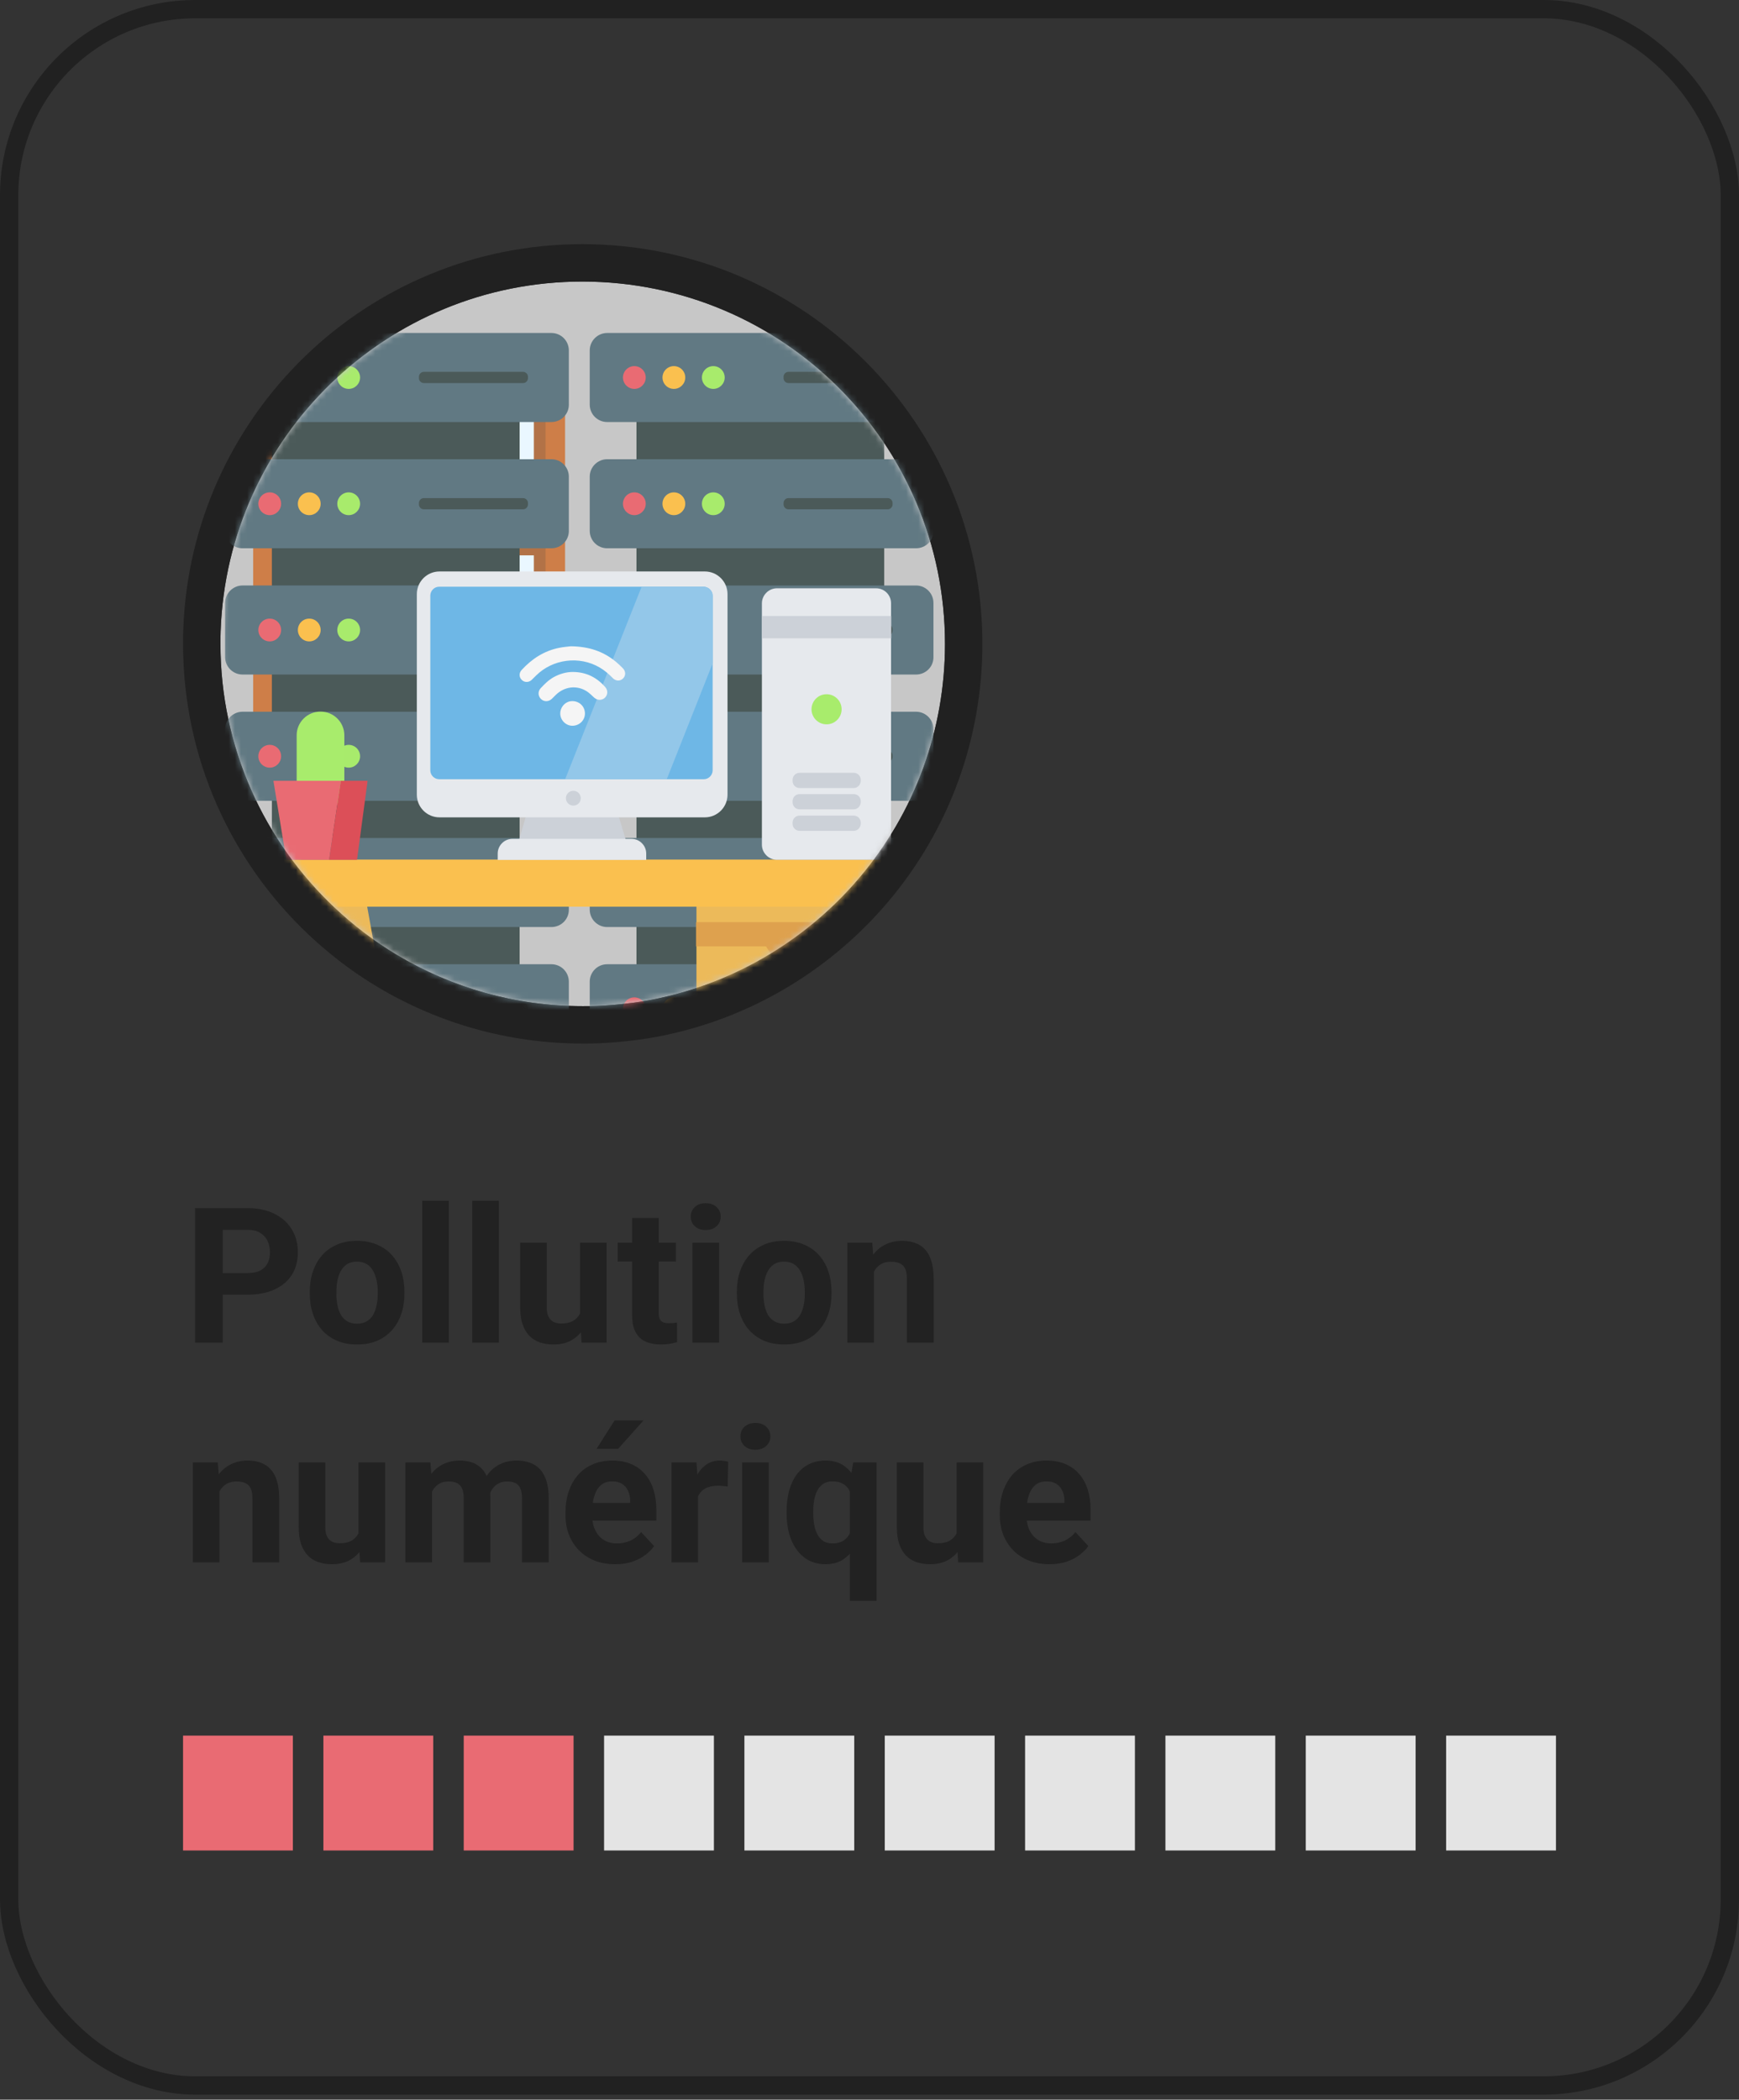 <svg width="285" height="344" viewBox="0 0 285 344" fill="none" xmlns="http://www.w3.org/2000/svg">
<rect x="0" y="0" width="285" height="344" fill="#333333" stroke="none"/>
<rect x="1.5" y="1.5" width="282" height="340.172" rx="30.5" stroke="#212121" stroke-width="3"/>
<path d="M154.872 105.485C154.872 112.609 153.613 119.456 151.31 125.813C146.489 139.078 137.062 150.102 124.963 157.041C120.142 159.805 114.861 161.924 109.303 163.244C107.553 163.674 105.741 164.012 103.929 164.257C101.903 164.534 99.845 164.718 97.757 164.81C97.02 164.841 96.253 164.841 95.485 164.841C84.369 164.841 73.96 161.77 65.055 156.458C61.339 154.247 57.9 151.606 54.768 148.658C43.314 137.85 36.129 122.496 36.129 105.485C36.129 104.779 36.129 104.103 36.16 103.397C37.265 71.585 63.396 46.129 95.454 46.129C128.31 46.16 154.872 72.721 154.872 105.485Z" fill="#C7C7C7"/>
<path fill-rule="evenodd" clip-rule="evenodd" d="M157.071 127.9L157.069 127.906C151.744 142.558 141.342 154.711 128.012 162.357L128.011 162.358C122.696 165.405 116.874 167.742 110.741 169.201C108.773 169.684 106.755 170.059 104.752 170.33C102.538 170.632 100.296 170.833 98.027 170.933L98.02 170.933L98.012 170.933C97.146 170.969 96.27 170.969 95.538 170.969H95.485C83.226 170.969 71.736 167.58 61.914 161.721C57.788 159.265 53.996 156.349 50.567 153.121L50.561 153.115C37.935 141.2 30 124.257 30 105.485L30 105.437C30 104.768 30 103.988 30.035 103.158C31.268 68.073 60.088 40 95.454 40H95.46C131.689 40.034 161 69.329 161 105.485C161 113.335 159.612 120.888 157.071 127.9ZM36.159 103.397C36.129 104.103 36.129 104.778 36.129 105.485C36.129 122.496 43.314 137.849 54.768 148.658C57.9 151.606 61.339 154.247 65.054 156.458C73.959 161.77 84.369 164.841 95.485 164.841C96.252 164.841 97.02 164.841 97.757 164.81C99.845 164.718 101.902 164.534 103.929 164.257C105.741 164.012 107.552 163.674 109.303 163.244C114.861 161.924 120.142 159.805 124.963 157.041C137.061 150.101 146.488 139.078 151.309 125.812C153.612 119.456 154.871 112.609 154.871 105.485C154.871 72.721 128.31 46.159 95.454 46.129C63.396 46.129 37.265 71.585 36.159 103.397Z" fill="#212121"/>
<mask id="mask0_257_10543" style="mask-type:alpha" maskUnits="userSpaceOnUse" x="36" y="46" width="119" height="119">
<path d="M154.872 105.484C154.872 112.608 153.613 119.455 151.31 125.812C146.489 139.077 137.062 150.101 124.963 157.04C120.142 159.804 114.861 161.923 109.303 163.243C107.553 163.673 105.741 164.011 103.929 164.256C101.903 164.533 99.845 164.717 97.757 164.809C97.02 164.84 96.253 164.84 95.485 164.84C84.369 164.84 73.96 161.769 65.055 156.457C61.339 154.246 57.9 151.605 54.768 148.657C43.314 137.849 36.129 122.495 36.129 105.484C36.129 104.778 36.129 104.102 36.16 103.396C37.265 71.584 63.396 46.128 95.454 46.128C128.31 46.159 154.872 72.72 154.872 105.484Z" fill="#C7C7C7"/>
</mask>
<g mask="url(#mask0_257_10543)">
<path d="M90.114 122.317H43.986C42.615 122.317 41.49 121.192 41.49 119.821V60.115C41.49 58.745 42.615 57.619 43.986 57.619H90.114C91.485 57.619 92.61 58.745 92.61 60.115V119.841C92.61 121.212 91.485 122.317 90.114 122.317Z" fill="#CE7E48"/>
<path d="M87.668 119.122H46.412C45.457 119.122 44.685 118.35 44.685 117.396V63.338C44.685 62.384 45.457 61.612 46.412 61.612H87.688C88.643 61.612 89.415 62.384 89.415 63.338V117.396C89.395 118.35 88.623 119.122 87.668 119.122Z" fill="#B27247"/>
<path d="M87.489 63.407H68.383V89.112H87.489V63.407Z" fill="#EAF7FF"/>
<path d="M80.719 67.036L72.967 74.741C72.578 75.128 71.964 75.128 71.576 74.741L71.555 74.721C71.166 74.333 71.166 73.722 71.555 73.335L79.308 65.629C79.697 65.242 80.31 65.242 80.699 65.629L80.719 65.65C81.108 66.037 81.108 66.649 80.719 67.036Z" fill="white"/>
<path d="M74.477 66.751L71.695 69.523C71.408 69.809 70.917 69.809 70.631 69.523L70.283 69.177C69.997 68.892 69.997 68.402 70.283 68.117L73.086 65.324C73.372 65.039 73.863 65.039 74.149 65.324L74.497 65.671C74.784 65.977 74.784 66.445 74.477 66.751Z" fill="white"/>
<path d="M87.489 90.986H68.383V116.691H87.489V90.986Z" fill="#EAF7FF"/>
<path d="M80.719 94.615L72.967 102.32C72.578 102.707 71.964 102.707 71.576 102.32L71.555 102.3C71.166 101.913 71.166 101.301 71.555 100.914L79.308 93.208C79.697 92.821 80.31 92.821 80.699 93.208L80.719 93.229C81.108 93.616 81.108 94.228 80.719 94.615Z" fill="white"/>
<path d="M74.477 94.33L71.695 97.103C71.408 97.388 70.917 97.388 70.631 97.103L70.283 96.756C69.997 96.471 69.997 95.981 70.283 95.696L73.086 92.903C73.372 92.618 73.863 92.618 74.149 92.903L74.497 93.25C74.784 93.556 74.784 94.025 74.477 94.33Z" fill="white"/>
<path d="M66.037 90.986H46.932V116.691H66.037V90.986Z" fill="#EAF7FF"/>
<path d="M59.268 94.615L51.516 102.32C51.127 102.707 50.513 102.707 50.124 102.32L50.104 102.3C49.715 101.913 49.715 101.301 50.104 100.914L57.857 93.208C58.245 92.821 58.859 92.821 59.248 93.208L59.268 93.229C59.657 93.616 59.657 94.228 59.268 94.615Z" fill="white"/>
<path d="M53.025 94.33L50.243 97.103C49.957 97.388 49.466 97.388 49.18 97.103L48.832 96.756C48.546 96.471 48.546 95.981 48.832 95.696L51.634 92.903C51.921 92.618 52.412 92.618 52.698 92.903L53.046 93.25C53.332 93.556 53.332 94.025 53.025 94.33Z" fill="white"/>
<path d="M66.037 63.407H46.932V89.112H66.037V63.407Z" fill="#EAF7FF"/>
<path d="M59.268 67.036L51.516 74.741C51.127 75.128 50.513 75.128 50.124 74.741L50.104 74.721C49.715 74.333 49.715 73.722 50.104 73.335L57.857 65.629C58.245 65.242 58.859 65.242 59.248 65.629L59.268 65.65C59.657 66.037 59.657 66.649 59.268 67.036Z" fill="white"/>
<path d="M53.025 66.751L50.243 69.523C49.957 69.809 49.466 69.809 49.18 69.523L48.832 69.177C48.546 68.892 48.546 68.402 48.832 68.117L51.634 65.324C51.921 65.039 52.412 65.039 52.698 65.324L53.046 65.671C53.332 65.977 53.332 66.445 53.025 66.751Z" fill="white"/>
<path d="M85.159 58.385H44.557V162.572H85.159V58.385Z" fill="#4B5A59"/>
<path d="M90.37 131.196H39.749C38.181 131.196 36.895 129.925 36.895 128.341V119.462C36.895 117.894 38.181 116.607 39.749 116.607H90.37C91.955 116.607 93.225 117.894 93.225 119.462V128.341C93.241 129.925 91.955 131.196 90.37 131.196Z" fill="#617983"/>
<path d="M44.205 125.768C45.236 125.768 46.071 124.932 46.071 123.901C46.071 122.87 45.236 122.034 44.205 122.034C43.174 122.034 42.338 122.87 42.338 123.901C42.338 124.932 43.174 125.768 44.205 125.768Z" fill="#E96B73"/>
<path d="M50.683 125.768C51.714 125.768 52.55 124.932 52.55 123.901C52.55 122.87 51.714 122.034 50.683 122.034C49.652 122.034 48.816 122.87 48.816 123.901C48.816 124.932 49.652 125.768 50.683 125.768Z" fill="#FAC04F"/>
<path d="M57.146 125.768C58.177 125.768 59.013 124.932 59.013 123.901C59.013 122.87 58.177 122.034 57.146 122.034C56.115 122.034 55.279 122.87 55.279 123.901C55.279 124.932 56.115 125.768 57.146 125.768Z" fill="#A8EB6C"/>
<path d="M85.727 124.811H69.46C69.021 124.811 68.66 124.45 68.66 124.011V123.776C68.66 123.336 69.021 122.976 69.46 122.976H85.727C86.166 122.976 86.527 123.336 86.527 123.776V124.011C86.512 124.466 86.166 124.811 85.727 124.811Z" fill="#4B5A59"/>
<path d="M90.37 110.511H39.749C38.181 110.511 36.895 109.241 36.895 107.656V98.778C36.895 97.209 38.181 95.923 39.749 95.923H90.37C91.955 95.923 93.225 97.209 93.225 98.778V107.656C93.241 109.241 91.955 110.511 90.37 110.511Z" fill="#617983"/>
<path d="M44.205 105.084C45.236 105.084 46.071 104.248 46.071 103.217C46.071 102.186 45.236 101.351 44.205 101.351C43.174 101.351 42.338 102.186 42.338 103.217C42.338 104.248 43.174 105.084 44.205 105.084Z" fill="#E96B73"/>
<path d="M50.683 105.084C51.714 105.084 52.55 104.248 52.55 103.217C52.55 102.186 51.714 101.351 50.683 101.351C49.652 101.351 48.816 102.186 48.816 103.217C48.816 104.248 49.652 105.084 50.683 105.084Z" fill="#FAC04F"/>
<path d="M57.146 105.084C58.177 105.084 59.013 104.248 59.013 103.217C59.013 102.186 58.177 101.351 57.146 101.351C56.115 101.351 55.279 102.186 55.279 103.217C55.279 104.248 56.115 105.084 57.146 105.084Z" fill="#A8EB6C"/>
<path d="M85.727 104.127H69.46C69.021 104.127 68.66 103.767 68.66 103.327V103.092C68.66 102.653 69.021 102.292 69.46 102.292H85.727C86.166 102.292 86.527 102.653 86.527 103.092V103.327C86.512 103.782 86.166 104.127 85.727 104.127Z" fill="#4B5A59"/>
<path d="M90.37 89.827H39.749C38.181 89.827 36.895 88.556 36.895 86.972V78.093C36.895 76.525 38.181 75.238 39.749 75.238H90.37C91.955 75.238 93.225 76.525 93.225 78.093V86.972C93.241 88.556 91.955 89.827 90.37 89.827Z" fill="#617983"/>
<path d="M44.205 84.399C45.236 84.399 46.071 83.564 46.071 82.533C46.071 81.502 45.236 80.666 44.205 80.666C43.174 80.666 42.338 81.502 42.338 82.533C42.338 83.564 43.174 84.399 44.205 84.399Z" fill="#E96B73"/>
<path d="M50.683 84.399C51.714 84.399 52.55 83.564 52.55 82.533C52.55 81.502 51.714 80.666 50.683 80.666C49.652 80.666 48.816 81.502 48.816 82.533C48.816 83.564 49.652 84.399 50.683 84.399Z" fill="#FAC04F"/>
<path d="M57.146 84.399C58.177 84.399 59.013 83.564 59.013 82.533C59.013 81.502 58.177 80.666 57.146 80.666C56.115 80.666 55.279 81.502 55.279 82.533C55.279 83.564 56.115 84.399 57.146 84.399Z" fill="#A8EB6C"/>
<path d="M85.727 83.443H69.46C69.021 83.443 68.66 83.082 68.66 82.643V82.407C68.66 81.968 69.021 81.607 69.46 81.607H85.727C86.166 81.607 86.527 81.968 86.527 82.407V82.643C86.512 83.098 86.166 83.443 85.727 83.443Z" fill="#4B5A59"/>
<path d="M90.37 69.143H39.749C38.181 69.143 36.895 67.873 36.895 66.288V57.41C36.895 55.841 38.181 54.555 39.749 54.555H90.37C91.955 54.555 93.225 55.841 93.225 57.41V66.288C93.241 67.873 91.955 69.143 90.37 69.143Z" fill="#617983"/>
<path d="M44.205 63.716C45.236 63.716 46.071 62.88 46.071 61.849C46.071 60.818 45.236 59.982 44.205 59.982C43.174 59.982 42.338 60.818 42.338 61.849C42.338 62.88 43.174 63.716 44.205 63.716Z" fill="#E96B73"/>
<path d="M50.683 63.716C51.714 63.716 52.55 62.88 52.55 61.849C52.55 60.818 51.714 59.982 50.683 59.982C49.652 59.982 48.816 60.818 48.816 61.849C48.816 62.88 49.652 63.716 50.683 63.716Z" fill="#FAC04F"/>
<path d="M57.146 63.716C58.177 63.716 59.013 62.88 59.013 61.849C59.013 60.818 58.177 59.982 57.146 59.982C56.115 59.982 55.279 60.818 55.279 61.849C55.279 62.88 56.115 63.716 57.146 63.716Z" fill="#A8EB6C"/>
<path d="M85.727 62.759H69.46C69.021 62.759 68.66 62.398 68.66 61.959V61.724C68.66 61.285 69.021 60.924 69.46 60.924H85.727C86.166 60.924 86.527 61.285 86.527 61.724V61.959C86.512 62.414 86.166 62.759 85.727 62.759Z" fill="#4B5A59"/>
<path d="M90.37 151.881H39.749C38.181 151.881 36.895 150.61 36.895 149.026V140.147C36.895 138.563 38.181 137.292 39.749 137.292H90.37C91.955 137.292 93.225 138.578 93.225 140.147V149.026C93.241 150.61 91.955 151.881 90.37 151.881Z" fill="#617983"/>
<path d="M44.205 146.453C45.236 146.453 46.071 145.617 46.071 144.586C46.071 143.555 45.236 142.72 44.205 142.72C43.174 142.72 42.338 143.555 42.338 144.586C42.338 145.617 43.174 146.453 44.205 146.453Z" fill="#E96B73"/>
<path d="M50.683 146.453C51.714 146.453 52.55 145.617 52.55 144.586C52.55 143.555 51.714 142.72 50.683 142.72C49.652 142.72 48.816 143.555 48.816 144.586C48.816 145.617 49.652 146.453 50.683 146.453Z" fill="#FAC04F"/>
<path d="M57.146 146.453C58.177 146.453 59.013 145.617 59.013 144.586C59.013 143.555 58.177 142.72 57.146 142.72C56.115 142.72 55.279 143.555 55.279 144.586C55.279 145.617 56.115 146.453 57.146 146.453Z" fill="#A8EB6C"/>
<path d="M85.727 145.496H69.46C69.021 145.496 68.66 145.136 68.66 144.696V144.461C68.66 144.022 69.021 143.661 69.46 143.661H85.727C86.166 143.661 86.527 144.022 86.527 144.461V144.696C86.512 145.151 86.166 145.496 85.727 145.496Z" fill="#4B5A59"/>
<path d="M90.37 172.564H39.749C38.181 172.564 36.895 171.294 36.895 169.709V160.831C36.895 159.246 38.181 157.976 39.749 157.976H90.37C91.955 157.976 93.225 159.262 93.225 160.831V169.709C93.241 171.294 91.955 172.564 90.37 172.564Z" fill="#617983"/>
<path d="M44.205 167.137C45.236 167.137 46.071 166.301 46.071 165.27C46.071 164.239 45.236 163.403 44.205 163.403C43.174 163.403 42.338 164.239 42.338 165.27C42.338 166.301 43.174 167.137 44.205 167.137Z" fill="#E96B73"/>
<path d="M50.683 167.137C51.714 167.137 52.55 166.301 52.55 165.27C52.55 164.239 51.714 163.403 50.683 163.403C49.652 163.403 48.816 164.239 48.816 165.27C48.816 166.301 49.652 167.137 50.683 167.137Z" fill="#FAC04F"/>
<path d="M57.146 167.137C58.177 167.137 59.013 166.301 59.013 165.27C59.013 164.239 58.177 163.403 57.146 163.403C56.115 163.403 55.279 164.239 55.279 165.27C55.279 166.301 56.115 167.137 57.146 167.137Z" fill="#A8EB6C"/>
<path d="M85.727 166.18H69.46C69.021 166.18 68.66 165.819 68.66 165.38V165.145C68.66 164.706 69.021 164.345 69.46 164.345H85.727C86.166 164.345 86.527 164.706 86.527 165.145V165.38C86.512 165.835 86.166 166.18 85.727 166.18Z" fill="#4B5A59"/>
<path d="M144.913 58.385H104.311V162.572H144.913V58.385Z" fill="#4B5A59"/>
<path d="M150.126 131.196H99.505C97.937 131.196 96.65 129.925 96.65 128.341V119.462C96.65 117.894 97.937 116.607 99.505 116.607H150.126C151.711 116.607 152.981 117.894 152.981 119.462V128.341C152.997 129.925 151.711 131.196 150.126 131.196Z" fill="#617983"/>
<path d="M103.96 125.769C104.991 125.769 105.827 124.933 105.827 123.902C105.827 122.871 104.991 122.035 103.96 122.035C102.93 122.035 102.094 122.871 102.094 123.902C102.094 124.933 102.93 125.769 103.96 125.769Z" fill="#E96B73"/>
<path d="M110.439 125.769C111.47 125.769 112.306 124.933 112.306 123.902C112.306 122.871 111.47 122.035 110.439 122.035C109.408 122.035 108.572 122.871 108.572 123.902C108.572 124.933 109.408 125.769 110.439 125.769Z" fill="#FAC04F"/>
<path d="M116.902 125.769C117.933 125.769 118.769 124.933 118.769 123.902C118.769 122.871 117.933 122.035 116.902 122.035C115.871 122.035 115.035 122.871 115.035 123.902C115.035 124.933 115.871 125.769 116.902 125.769Z" fill="#A8EB6C"/>
<path d="M145.483 124.812H129.216C128.777 124.812 128.416 124.451 128.416 124.012V123.777C128.416 123.337 128.777 122.977 129.216 122.977H145.483C145.922 122.977 146.283 123.337 146.283 123.777V124.012C146.267 124.467 145.922 124.812 145.483 124.812Z" fill="#4B5A59"/>
<path d="M150.126 110.512H99.505C97.937 110.512 96.65 109.242 96.65 107.657V98.779C96.65 97.21 97.937 95.924 99.505 95.924H150.126C151.711 95.924 152.981 97.21 152.981 98.779V107.657C152.997 109.242 151.711 110.512 150.126 110.512Z" fill="#617983"/>
<path d="M103.96 105.085C104.991 105.085 105.827 104.249 105.827 103.218C105.827 102.187 104.991 101.352 103.96 101.352C102.93 101.352 102.094 102.187 102.094 103.218C102.094 104.249 102.93 105.085 103.96 105.085Z" fill="#E96B73"/>
<path d="M110.439 105.085C111.47 105.085 112.306 104.249 112.306 103.218C112.306 102.187 111.47 101.352 110.439 101.352C109.408 101.352 108.572 102.187 108.572 103.218C108.572 104.249 109.408 105.085 110.439 105.085Z" fill="#FAC04F"/>
<path d="M116.902 105.085C117.933 105.085 118.769 104.249 118.769 103.218C118.769 102.187 117.933 101.352 116.902 101.352C115.871 101.352 115.035 102.187 115.035 103.218C115.035 104.249 115.871 105.085 116.902 105.085Z" fill="#A8EB6C"/>
<path d="M145.483 104.128H129.216C128.777 104.128 128.416 103.768 128.416 103.328V103.093C128.416 102.654 128.777 102.293 129.216 102.293H145.483C145.922 102.293 146.283 102.654 146.283 103.093V103.328C146.267 103.783 145.922 104.128 145.483 104.128Z" fill="#4B5A59"/>
<path d="M150.126 89.827H99.505C97.937 89.827 96.65 88.556 96.65 86.972V78.093C96.65 76.525 97.937 75.238 99.505 75.238H150.126C151.711 75.238 152.981 76.525 152.981 78.093V86.972C152.997 88.556 151.711 89.827 150.126 89.827Z" fill="#617983"/>
<path d="M103.96 84.399C104.991 84.399 105.827 83.564 105.827 82.533C105.827 81.502 104.991 80.666 103.96 80.666C102.93 80.666 102.094 81.502 102.094 82.533C102.094 83.564 102.93 84.399 103.96 84.399Z" fill="#E96B73"/>
<path d="M110.439 84.399C111.47 84.399 112.306 83.564 112.306 82.533C112.306 81.502 111.47 80.666 110.439 80.666C109.408 80.666 108.572 81.502 108.572 82.533C108.572 83.564 109.408 84.399 110.439 84.399Z" fill="#FAC04F"/>
<path d="M116.902 84.399C117.933 84.399 118.769 83.564 118.769 82.533C118.769 81.502 117.933 80.666 116.902 80.666C115.871 80.666 115.035 81.502 115.035 82.533C115.035 83.564 115.871 84.399 116.902 84.399Z" fill="#A8EB6C"/>
<path d="M145.483 83.443H129.216C128.777 83.443 128.416 83.082 128.416 82.643V82.407C128.416 81.968 128.777 81.607 129.216 81.607H145.483C145.922 81.607 146.283 81.968 146.283 82.407V82.643C146.267 83.098 145.922 83.443 145.483 83.443Z" fill="#4B5A59"/>
<path d="M150.126 69.143H99.505C97.937 69.143 96.65 67.873 96.65 66.288V57.41C96.65 55.841 97.937 54.555 99.505 54.555H150.126C151.711 54.555 152.981 55.841 152.981 57.41V66.288C152.997 67.873 151.711 69.143 150.126 69.143Z" fill="#617983"/>
<path d="M103.96 63.716C104.991 63.716 105.827 62.88 105.827 61.849C105.827 60.818 104.991 59.982 103.96 59.982C102.93 59.982 102.094 60.818 102.094 61.849C102.094 62.88 102.93 63.716 103.96 63.716Z" fill="#E96B73"/>
<path d="M110.439 63.716C111.47 63.716 112.306 62.88 112.306 61.849C112.306 60.818 111.47 59.982 110.439 59.982C109.408 59.982 108.572 60.818 108.572 61.849C108.572 62.88 109.408 63.716 110.439 63.716Z" fill="#FAC04F"/>
<path d="M116.902 63.716C117.933 63.716 118.769 62.88 118.769 61.849C118.769 60.818 117.933 59.982 116.902 59.982C115.871 59.982 115.035 60.818 115.035 61.849C115.035 62.88 115.871 63.716 116.902 63.716Z" fill="#A8EB6C"/>
<path d="M145.483 62.759H129.216C128.777 62.759 128.416 62.398 128.416 61.959V61.724C128.416 61.285 128.777 60.924 129.216 60.924H145.483C145.922 60.924 146.283 61.285 146.283 61.724V61.959C146.267 62.414 145.922 62.759 145.483 62.759Z" fill="#4B5A59"/>
<path d="M150.126 151.881H99.505C97.937 151.881 96.65 150.61 96.65 149.026V140.147C96.65 138.563 97.937 137.292 99.505 137.292H150.126C151.711 137.292 152.981 138.578 152.981 140.147V149.026C152.997 150.61 151.711 151.881 150.126 151.881Z" fill="#617983"/>
<path d="M103.96 146.453C104.991 146.453 105.827 145.617 105.827 144.586C105.827 143.555 104.991 142.72 103.96 142.72C102.93 142.72 102.094 143.555 102.094 144.586C102.094 145.617 102.93 146.453 103.96 146.453Z" fill="#E96B73"/>
<path d="M110.439 146.453C111.47 146.453 112.306 145.617 112.306 144.586C112.306 143.555 111.47 142.72 110.439 142.72C109.408 142.72 108.572 143.555 108.572 144.586C108.572 145.617 109.408 146.453 110.439 146.453Z" fill="#FAC04F"/>
<path d="M116.902 146.453C117.933 146.453 118.769 145.617 118.769 144.586C118.769 143.555 117.933 142.72 116.902 142.72C115.871 142.72 115.035 143.555 115.035 144.586C115.035 145.617 115.871 146.453 116.902 146.453Z" fill="#A8EB6C"/>
<path d="M145.483 145.496H129.216C128.777 145.496 128.416 145.136 128.416 144.696V144.461C128.416 144.022 128.777 143.661 129.216 143.661H145.483C145.922 143.661 146.283 144.022 146.283 144.461V144.696C146.267 145.151 145.922 145.496 145.483 145.496Z" fill="#4B5A59"/>
<path d="M150.126 172.564H99.505C97.937 172.564 96.65 171.294 96.65 169.709V160.831C96.65 159.246 97.937 157.976 99.505 157.976H150.126C151.711 157.976 152.981 159.262 152.981 160.831V169.709C152.997 171.294 151.711 172.564 150.126 172.564Z" fill="#617983"/>
<path d="M103.96 167.137C104.991 167.137 105.827 166.301 105.827 165.27C105.827 164.239 104.991 163.403 103.96 163.403C102.93 163.403 102.094 164.239 102.094 165.27C102.094 166.301 102.93 167.137 103.96 167.137Z" fill="#E96B73"/>
<path d="M110.439 167.137C111.47 167.137 112.306 166.301 112.306 165.27C112.306 164.239 111.47 163.403 110.439 163.403C109.408 163.403 108.572 164.239 108.572 165.27C108.572 166.301 109.408 167.137 110.439 167.137Z" fill="#FAC04F"/>
<path d="M116.902 167.137C117.933 167.137 118.769 166.301 118.769 165.27C118.769 164.239 117.933 163.403 116.902 163.403C115.871 163.403 115.035 164.239 115.035 165.27C115.035 166.301 115.871 167.137 116.902 167.137Z" fill="#A8EB6C"/>
<path d="M145.483 166.18H129.216C128.777 166.18 128.416 165.819 128.416 165.38V165.145C128.416 164.706 128.777 164.345 129.216 164.345H145.483C145.922 164.345 146.283 164.706 146.283 165.145V165.38C146.267 165.835 145.922 166.18 145.483 166.18Z" fill="#4B5A59"/>
<path d="M52.205 147.298L60.179 194.789H68.537L59.795 146.434L52.205 147.298Z" fill="#ECBA5A"/>
<path d="M52.879 147.298L44.905 194.789H36.547L45.257 146.434L52.879 147.298Z" fill="#ECBA5A"/>
<path d="M148.788 146.434H114.139V194.789H148.788V146.434Z" fill="#ECBA5A"/>
<path d="M148.724 151.078H114.074V155.049H125.539L127.716 158.444H135.338L137.291 155.049H148.724V151.078Z" fill="#DEA14E"/>
<path d="M151.094 148.548H38.371C36.706 148.548 35.361 147.203 35.361 145.538V143.84C35.361 142.175 36.706 140.83 38.371 140.83H151.094C152.759 140.83 154.104 142.175 154.104 143.84V145.538C154.072 147.203 152.759 148.548 151.094 148.548Z" fill="#FAC04F"/>
<path d="M52.558 132.888H52.494C50.348 132.888 48.619 131.127 48.619 129.013V120.463C48.619 118.317 50.38 116.588 52.494 116.588H52.558C54.704 116.588 56.433 118.349 56.433 120.463V129.013C56.433 131.127 54.704 132.888 52.558 132.888Z" fill="#A8EC6C"/>
<path d="M55.857 127.926L53.935 140.863H46.922L44.809 127.926H55.857Z" fill="#E96B73"/>
<path d="M60.242 127.926L58.513 140.863H53.934L55.855 127.926H60.242Z" fill="#DC4F58"/>
<path d="M146.033 98.848V138.397C146.033 139.742 144.912 140.862 143.567 140.862H127.331C125.986 140.862 124.865 139.742 124.865 138.397V98.848C124.865 97.503 125.986 96.382 127.331 96.382H143.567C144.944 96.382 146.033 97.471 146.033 98.848Z" fill="#E6E9ED"/>
<path d="M146.064 100.929H124.896V104.579H146.064V100.929Z" fill="#CCD1D8"/>
<path d="M135.464 118.67C136.826 118.67 137.93 117.566 137.93 116.204C137.93 114.842 136.826 113.738 135.464 113.738C134.102 113.738 132.998 114.842 132.998 116.204C132.998 117.566 134.102 118.67 135.464 118.67Z" fill="#A8EC6C"/>
<path d="M139.916 129.11H131.045C130.405 129.11 129.893 128.598 129.893 127.957V127.765C129.893 127.125 130.405 126.612 131.045 126.612H139.916C140.556 126.612 141.069 127.125 141.069 127.765V127.957C141.037 128.598 140.524 129.11 139.916 129.11Z" fill="#CCD1D8"/>
<path d="M139.916 132.599H131.045C130.405 132.599 129.893 132.087 129.893 131.447V131.254C129.893 130.614 130.405 130.102 131.045 130.102H139.916C140.556 130.102 141.069 130.614 141.069 131.254V131.447C141.037 132.087 140.524 132.599 139.916 132.599Z" fill="#CCD1D8"/>
<path d="M139.916 136.122H131.045C130.405 136.122 129.893 135.609 129.893 134.969V134.777C129.893 134.136 130.405 133.624 131.045 133.624H139.916C140.556 133.624 141.069 134.136 141.069 134.777V134.969C141.037 135.609 140.524 136.122 139.916 136.122Z" fill="#CCD1D8"/>
<path d="M86.374 133.109L84.869 138.297H102.77L101.201 133.109H86.374Z" fill="#CCD1D8"/>
<path d="M115.515 133.91H72.027C69.978 133.91 68.312 132.245 68.312 130.196V97.34C68.312 95.29 69.978 93.625 72.027 93.625H115.515C117.564 93.625 119.23 95.29 119.23 97.34V130.196C119.23 132.245 117.564 133.91 115.515 133.91Z" fill="#E6E9ED"/>
<path d="M116.795 97.596V126.193C116.795 126.994 116.155 127.666 115.322 127.666H71.995C71.194 127.666 70.522 127.026 70.522 126.193V97.596C70.522 96.796 71.162 96.123 71.995 96.123H115.354C116.123 96.155 116.795 96.796 116.795 97.596Z" fill="#6EB7E6"/>
<path d="M93.963 131.989C94.635 131.989 95.18 131.445 95.18 130.773C95.18 130.1 94.635 129.556 93.963 129.556C93.291 129.556 92.746 130.1 92.746 130.773C92.746 131.445 93.291 131.989 93.963 131.989Z" fill="#CCD1D8"/>
<path d="M105.906 139.834V140.891H81.568V139.834C81.568 138.521 82.657 137.433 83.97 137.433H103.504C104.817 137.433 105.906 138.521 105.906 139.834Z" fill="#E6E9ED"/>
<path d="M116.797 97.596V108.676L109.271 127.666H92.619L105.14 96.155H115.356C116.124 96.155 116.797 96.796 116.797 97.596Z" fill="#93C7E9"/>
</g>
<path d="M93.551 105.883C96.56 105.919 98.911 106.739 100.947 108.428C101.334 108.747 101.695 109.099 102.051 109.455C102.573 109.968 102.587 110.684 102.109 111.157C101.632 111.63 100.929 111.612 100.425 111.094C99.776 110.432 99.082 109.828 98.281 109.36C94.948 107.41 90.592 107.959 87.854 110.68C87.615 110.918 87.381 111.162 87.133 111.391C86.656 111.837 85.962 111.837 85.511 111.396C85.057 110.95 85.034 110.265 85.484 109.774C87.174 107.928 89.196 106.617 91.687 106.126C92.421 105.982 93.168 105.932 93.551 105.883Z" fill="#F5F5F5"/>
<path d="M93.835 110.09C96.074 110.09 97.781 110.982 99.173 112.54C99.655 113.085 99.637 113.824 99.146 114.301C98.655 114.779 97.916 114.774 97.38 114.297C96.984 113.945 96.614 113.545 96.168 113.261C94.52 112.216 92.516 112.464 91.092 113.846C90.862 114.071 90.642 114.31 90.403 114.526C89.876 115.004 89.124 114.99 88.638 114.499C88.16 114.017 88.133 113.265 88.611 112.752C89.255 112.058 89.926 111.392 90.768 110.928C91.759 110.383 92.817 110.099 93.835 110.09Z" fill="#F5F5F5"/>
<path d="M93.899 118.904C92.827 118.953 91.872 118.075 91.822 116.99C91.773 115.891 92.62 114.922 93.683 114.868C94.858 114.81 95.813 115.656 95.863 116.809C95.917 117.917 95.038 118.85 93.899 118.904Z" fill="#F5F5F5"/>
<path d="M40.55 212.114H34.935V208.572H40.55C41.418 208.572 42.124 208.431 42.669 208.148C43.214 207.855 43.613 207.452 43.865 206.937C44.117 206.422 44.244 205.842 44.244 205.196C44.244 204.54 44.117 203.93 43.865 203.365C43.613 202.8 43.214 202.346 42.669 202.002C42.124 201.659 41.418 201.488 40.55 201.488H36.509V219.97H31.968V197.931H40.55C42.276 197.931 43.754 198.243 44.985 198.869C46.227 199.485 47.175 200.337 47.831 201.427C48.487 202.517 48.815 203.763 48.815 205.166C48.815 206.589 48.487 207.82 47.831 208.859C47.175 209.899 46.227 210.701 44.985 211.266C43.754 211.831 42.276 212.114 40.55 212.114ZM50.768 211.947V211.629C50.768 210.429 50.939 209.324 51.282 208.314C51.625 207.295 52.125 206.412 52.781 205.666C53.437 204.919 54.244 204.339 55.203 203.925C56.161 203.501 57.261 203.289 58.502 203.289C59.744 203.289 60.849 203.501 61.817 203.925C62.786 204.339 63.599 204.919 64.254 205.666C64.92 206.412 65.425 207.295 65.768 208.314C66.111 209.324 66.283 210.429 66.283 211.629V211.947C66.283 213.138 66.111 214.243 65.768 215.262C65.425 216.271 64.92 217.154 64.254 217.911C63.599 218.658 62.791 219.238 61.833 219.652C60.874 220.066 59.774 220.272 58.533 220.272C57.291 220.272 56.187 220.066 55.218 219.652C54.259 219.238 53.447 218.658 52.781 217.911C52.125 217.154 51.625 216.271 51.282 215.262C50.939 214.243 50.768 213.138 50.768 211.947ZM55.127 211.629V211.947C55.127 212.633 55.188 213.274 55.309 213.87C55.43 214.465 55.621 214.99 55.884 215.444C56.156 215.888 56.509 216.236 56.943 216.488C57.377 216.741 57.907 216.867 58.533 216.867C59.138 216.867 59.658 216.741 60.092 216.488C60.526 216.236 60.874 215.888 61.136 215.444C61.399 214.99 61.59 214.465 61.711 213.87C61.843 213.274 61.908 212.633 61.908 211.947V211.629C61.908 210.963 61.843 210.338 61.711 209.752C61.59 209.157 61.394 208.632 61.121 208.178C60.859 207.714 60.511 207.351 60.077 207.088C59.643 206.826 59.118 206.695 58.502 206.695C57.887 206.695 57.362 206.826 56.928 207.088C56.504 207.351 56.156 207.714 55.884 208.178C55.621 208.632 55.43 209.157 55.309 209.752C55.188 210.338 55.127 210.963 55.127 211.629ZM73.564 196.72V219.97H69.189V196.72H73.564ZM81.768 196.72V219.97H77.393V196.72H81.768ZM95.058 216.049V203.592H99.417V219.97H95.315L95.058 216.049ZM95.542 212.689L96.829 212.659C96.829 213.749 96.703 214.763 96.45 215.701C96.198 216.63 95.82 217.437 95.315 218.123C94.81 218.799 94.175 219.329 93.408 219.712C92.641 220.086 91.738 220.272 90.698 220.272C89.901 220.272 89.164 220.161 88.488 219.939C87.822 219.707 87.247 219.349 86.763 218.865C86.288 218.37 85.915 217.74 85.643 216.973C85.38 216.196 85.249 215.262 85.249 214.172V203.592H89.608V214.203C89.608 214.687 89.664 215.096 89.775 215.429C89.896 215.762 90.062 216.034 90.274 216.246C90.486 216.458 90.734 216.609 91.016 216.7C91.309 216.791 91.632 216.836 91.985 216.836C92.883 216.836 93.589 216.655 94.104 216.292C94.629 215.928 94.997 215.434 95.209 214.808C95.431 214.172 95.542 213.466 95.542 212.689ZM110.77 203.592V206.68H101.233V203.592H110.77ZM103.595 199.55H107.954V215.035C107.954 215.509 108.015 215.873 108.136 216.125C108.267 216.377 108.459 216.554 108.711 216.655C108.963 216.746 109.281 216.791 109.665 216.791C109.937 216.791 110.179 216.781 110.391 216.761C110.613 216.73 110.8 216.7 110.951 216.67L110.966 219.879C110.593 220 110.189 220.096 109.755 220.167C109.321 220.237 108.842 220.272 108.317 220.272C107.359 220.272 106.521 220.116 105.805 219.803C105.098 219.48 104.553 218.966 104.17 218.259C103.786 217.553 103.595 216.625 103.595 215.474V199.55ZM117.854 203.592V219.97H113.479V203.592H117.854ZM113.207 199.323C113.207 198.688 113.429 198.163 113.873 197.749C114.317 197.335 114.912 197.128 115.659 197.128C116.395 197.128 116.986 197.335 117.43 197.749C117.884 198.163 118.111 198.688 118.111 199.323C118.111 199.959 117.884 200.484 117.43 200.897C116.986 201.311 116.395 201.518 115.659 201.518C114.912 201.518 114.317 201.311 113.873 200.897C113.429 200.484 113.207 199.959 113.207 199.323ZM120.76 211.947V211.629C120.76 210.429 120.931 209.324 121.274 208.314C121.618 207.295 122.117 206.412 122.773 205.666C123.429 204.919 124.236 204.339 125.195 203.925C126.153 203.501 127.253 203.289 128.495 203.289C129.736 203.289 130.841 203.501 131.81 203.925C132.778 204.339 133.591 204.919 134.247 205.666C134.913 206.412 135.417 207.295 135.76 208.314C136.103 209.324 136.275 210.429 136.275 211.629V211.947C136.275 213.138 136.103 214.243 135.76 215.262C135.417 216.271 134.913 217.154 134.247 217.911C133.591 218.658 132.783 219.238 131.825 219.652C130.866 220.066 129.766 220.272 128.525 220.272C127.284 220.272 126.179 220.066 125.21 219.652C124.251 219.238 123.439 218.658 122.773 217.911C122.117 217.154 121.618 216.271 121.274 215.262C120.931 214.243 120.76 213.138 120.76 211.947ZM125.119 211.629V211.947C125.119 212.633 125.18 213.274 125.301 213.87C125.422 214.465 125.614 214.99 125.876 215.444C126.148 215.888 126.502 216.236 126.936 216.488C127.369 216.741 127.899 216.867 128.525 216.867C129.13 216.867 129.65 216.741 130.084 216.488C130.518 216.236 130.866 215.888 131.128 215.444C131.391 214.99 131.583 214.465 131.704 213.87C131.835 213.274 131.9 212.633 131.9 211.947V211.629C131.9 210.963 131.835 210.338 131.704 209.752C131.583 209.157 131.386 208.632 131.113 208.178C130.851 207.714 130.503 207.351 130.069 207.088C129.635 206.826 129.11 206.695 128.495 206.695C127.879 206.695 127.354 206.826 126.92 207.088C126.497 207.351 126.148 207.714 125.876 208.178C125.614 208.632 125.422 209.157 125.301 209.752C125.18 210.338 125.119 210.963 125.119 211.629ZM143.223 207.088V219.97H138.863V203.592H142.95L143.223 207.088ZM142.587 211.206H141.406C141.406 209.995 141.563 208.905 141.875 207.936C142.188 206.957 142.627 206.125 143.192 205.438C143.757 204.742 144.429 204.212 145.206 203.849C145.993 203.476 146.871 203.289 147.839 203.289C148.606 203.289 149.308 203.4 149.943 203.622C150.579 203.844 151.124 204.197 151.578 204.682C152.042 205.166 152.396 205.807 152.638 206.604C152.89 207.401 153.016 208.375 153.016 209.525V219.97H148.626V209.51C148.626 208.784 148.526 208.219 148.324 207.815C148.122 207.411 147.824 207.129 147.431 206.967C147.047 206.796 146.573 206.71 146.008 206.71C145.423 206.71 144.913 206.826 144.479 207.058C144.055 207.29 143.702 207.613 143.419 208.027C143.147 208.431 142.94 208.905 142.799 209.45C142.658 209.995 142.587 210.58 142.587 211.206ZM35.964 243.088V255.97H31.605V239.592H35.691L35.964 243.088ZM35.328 247.206H34.148C34.148 245.995 34.304 244.905 34.617 243.936C34.929 242.957 35.368 242.125 35.934 241.438C36.499 240.742 37.17 240.212 37.947 239.849C38.734 239.476 39.612 239.289 40.581 239.289C41.347 239.289 42.049 239.4 42.685 239.622C43.32 239.844 43.865 240.197 44.319 240.682C44.783 241.166 45.137 241.807 45.379 242.604C45.631 243.401 45.757 244.375 45.757 245.525V255.97H41.368V245.51C41.368 244.784 41.267 244.219 41.065 243.815C40.863 243.411 40.565 243.129 40.172 242.967C39.788 242.796 39.314 242.71 38.749 242.71C38.164 242.71 37.654 242.826 37.22 243.058C36.796 243.29 36.443 243.613 36.161 244.027C35.888 244.431 35.681 244.905 35.54 245.45C35.399 245.995 35.328 246.58 35.328 247.206ZM58.76 252.049V239.592H63.119V255.97H59.017L58.76 252.049ZM59.244 248.689L60.531 248.659C60.531 249.749 60.405 250.763 60.152 251.701C59.9 252.63 59.522 253.437 59.017 254.123C58.513 254.799 57.877 255.329 57.11 255.712C56.343 256.086 55.44 256.272 54.4 256.272C53.603 256.272 52.867 256.161 52.19 255.939C51.524 255.707 50.949 255.349 50.465 254.865C49.991 254.37 49.617 253.74 49.345 252.973C49.082 252.196 48.951 251.262 48.951 250.172V239.592H53.31V250.203C53.31 250.687 53.366 251.096 53.477 251.429C53.598 251.762 53.765 252.034 53.977 252.246C54.188 252.458 54.436 252.609 54.718 252.7C55.011 252.791 55.334 252.836 55.687 252.836C56.585 252.836 57.291 252.655 57.806 252.292C58.331 251.928 58.699 251.434 58.911 250.808C59.133 250.172 59.244 249.466 59.244 248.689ZM70.809 242.982V255.97H66.434V239.592H70.536L70.809 242.982ZM70.203 247.206H68.992C68.992 246.065 69.128 245.016 69.401 244.057C69.683 243.088 70.092 242.251 70.627 241.544C71.172 240.828 71.843 240.273 72.64 239.879C73.437 239.486 74.361 239.289 75.41 239.289C76.137 239.289 76.803 239.4 77.408 239.622C78.014 239.834 78.533 240.172 78.967 240.636C79.411 241.09 79.754 241.686 79.997 242.422C80.239 243.149 80.36 244.022 80.36 245.041V255.97H76.001V245.525C76.001 244.779 75.9 244.203 75.698 243.8C75.496 243.396 75.208 243.114 74.835 242.952C74.472 242.791 74.033 242.71 73.518 242.71C72.953 242.71 72.459 242.826 72.035 243.058C71.621 243.29 71.278 243.613 71.005 244.027C70.733 244.431 70.531 244.905 70.4 245.45C70.269 245.995 70.203 246.58 70.203 247.206ZM79.951 246.706L78.392 246.903C78.392 245.833 78.523 244.839 78.786 243.921C79.058 243.003 79.457 242.195 79.981 241.499C80.516 240.803 81.177 240.263 81.964 239.879C82.751 239.486 83.66 239.289 84.689 239.289C85.476 239.289 86.192 239.405 86.838 239.637C87.484 239.859 88.034 240.217 88.488 240.712C88.953 241.196 89.306 241.832 89.548 242.619C89.8 243.406 89.926 244.37 89.926 245.51V255.97H85.552V245.51C85.552 244.753 85.451 244.178 85.249 243.785C85.057 243.381 84.775 243.104 84.401 242.952C84.038 242.791 83.604 242.71 83.1 242.71C82.575 242.71 82.116 242.816 81.722 243.028C81.329 243.23 81.001 243.512 80.738 243.875C80.476 244.239 80.279 244.663 80.148 245.147C80.017 245.621 79.951 246.141 79.951 246.706ZM100.84 256.272C99.568 256.272 98.428 256.071 97.419 255.667C96.41 255.253 95.552 254.683 94.846 253.957C94.149 253.23 93.615 252.387 93.241 251.429C92.868 250.46 92.681 249.431 92.681 248.341V247.735C92.681 246.494 92.858 245.359 93.211 244.33C93.564 243.3 94.069 242.407 94.725 241.65C95.391 240.894 96.198 240.313 97.147 239.91C98.095 239.496 99.165 239.289 100.355 239.289C101.516 239.289 102.545 239.481 103.443 239.864C104.341 240.248 105.093 240.793 105.699 241.499C106.314 242.205 106.778 243.053 107.091 244.042C107.404 245.021 107.561 246.111 107.561 247.312V249.128H94.543V246.222H103.277V245.889C103.277 245.283 103.166 244.743 102.944 244.269C102.732 243.785 102.409 243.401 101.975 243.119C101.541 242.836 100.986 242.695 100.31 242.695C99.735 242.695 99.24 242.821 98.827 243.073C98.413 243.326 98.075 243.679 97.812 244.133C97.56 244.587 97.368 245.122 97.237 245.737C97.116 246.343 97.056 247.009 97.056 247.735V248.341C97.056 248.997 97.147 249.602 97.328 250.157C97.52 250.712 97.787 251.192 98.13 251.595C98.484 251.999 98.907 252.312 99.402 252.534C99.906 252.756 100.477 252.867 101.112 252.867C101.899 252.867 102.631 252.715 103.307 252.413C103.993 252.1 104.584 251.631 105.078 251.005L107.197 253.306C106.854 253.8 106.385 254.274 105.79 254.729C105.204 255.183 104.498 255.556 103.67 255.849C102.843 256.131 101.899 256.272 100.84 256.272ZM97.767 237.367L100.734 232.705H105.472L101.309 237.367H97.767ZM114.402 243.164V255.97H110.043V239.592H114.145L114.402 243.164ZM119.337 239.486L119.261 243.527C119.049 243.497 118.792 243.472 118.489 243.452C118.197 243.421 117.929 243.406 117.687 243.406C117.071 243.406 116.537 243.487 116.083 243.648C115.639 243.8 115.265 244.027 114.962 244.33C114.67 244.632 114.448 245.001 114.296 245.435C114.155 245.868 114.074 246.363 114.054 246.918L113.176 246.646C113.176 245.586 113.282 244.612 113.494 243.724C113.706 242.826 114.014 242.044 114.417 241.378C114.831 240.712 115.336 240.197 115.931 239.834C116.527 239.471 117.208 239.289 117.975 239.289C118.217 239.289 118.464 239.309 118.716 239.35C118.969 239.38 119.175 239.425 119.337 239.486ZM125.997 239.592V255.97H121.623V239.592H125.997ZM121.35 235.323C121.35 234.688 121.572 234.163 122.016 233.749C122.46 233.335 123.056 233.128 123.802 233.128C124.539 233.128 125.129 233.335 125.573 233.749C126.027 234.163 126.254 234.688 126.254 235.323C126.254 235.959 126.027 236.484 125.573 236.897C125.129 237.311 124.539 237.518 123.802 237.518C123.056 237.518 122.46 237.311 122.016 236.897C121.572 236.484 121.35 235.959 121.35 235.323ZM139.272 262.267V242.937L139.832 239.592H143.662V262.267H139.272ZM128.918 247.947V247.629C128.918 246.378 129.055 245.243 129.327 244.224C129.61 243.194 130.023 242.316 130.568 241.59C131.113 240.853 131.779 240.288 132.566 239.895C133.364 239.491 134.282 239.289 135.321 239.289C136.32 239.289 137.183 239.491 137.91 239.895C138.636 240.298 139.247 240.868 139.741 241.605C140.246 242.342 140.649 243.209 140.952 244.208C141.255 245.208 141.487 246.302 141.648 247.493V248.189C141.497 249.33 141.265 250.389 140.952 251.368C140.649 252.347 140.246 253.205 139.741 253.941C139.247 254.678 138.631 255.253 137.895 255.667C137.168 256.071 136.3 256.272 135.291 256.272C134.272 256.272 133.364 256.066 132.566 255.652C131.779 255.228 131.113 254.643 130.568 253.896C130.023 253.149 129.61 252.271 129.327 251.262C129.055 250.243 128.918 249.138 128.918 247.947ZM133.278 247.629V247.947C133.278 248.623 133.333 249.259 133.444 249.854C133.555 250.44 133.732 250.959 133.974 251.414C134.226 251.868 134.549 252.226 134.943 252.488C135.336 252.741 135.821 252.867 136.396 252.867C137.193 252.867 137.834 252.695 138.318 252.352C138.813 251.999 139.176 251.52 139.408 250.914C139.65 250.309 139.792 249.617 139.832 248.84V246.857C139.802 246.222 139.716 245.652 139.575 245.147C139.444 244.632 139.242 244.193 138.969 243.83C138.707 243.467 138.364 243.189 137.94 242.998C137.526 242.796 137.022 242.695 136.426 242.695C135.861 242.695 135.377 242.821 134.973 243.073C134.569 243.326 134.242 243.679 133.989 244.133C133.747 244.577 133.565 245.097 133.444 245.692C133.333 246.287 133.278 246.933 133.278 247.629ZM156.785 252.049V239.592H161.145V255.97H157.042L156.785 252.049ZM157.27 248.689L158.556 248.659C158.556 249.749 158.43 250.763 158.178 251.701C157.925 252.63 157.547 253.437 157.042 254.123C156.538 254.799 155.902 255.329 155.135 255.712C154.368 256.086 153.465 256.272 152.426 256.272C151.629 256.272 150.892 256.161 150.216 255.939C149.55 255.707 148.975 255.349 148.49 254.865C148.016 254.37 147.643 253.74 147.37 252.973C147.108 252.196 146.977 251.262 146.977 250.172V239.592H151.336V250.203C151.336 250.687 151.391 251.096 151.502 251.429C151.624 251.762 151.79 252.034 152.002 252.246C152.214 252.458 152.461 252.609 152.744 252.7C153.036 252.791 153.359 252.836 153.712 252.836C154.611 252.836 155.317 252.655 155.832 252.292C156.356 251.928 156.725 251.434 156.937 250.808C157.159 250.172 157.27 249.466 157.27 248.689ZM172.013 256.272C170.741 256.272 169.601 256.071 168.592 255.667C167.583 255.253 166.725 254.683 166.019 253.957C165.322 253.23 164.787 252.387 164.414 251.429C164.041 250.46 163.854 249.431 163.854 248.341V247.735C163.854 246.494 164.031 245.359 164.384 244.33C164.737 243.3 165.242 242.407 165.897 241.65C166.563 240.894 167.371 240.313 168.319 239.91C169.268 239.496 170.338 239.289 171.528 239.289C172.689 239.289 173.718 239.481 174.616 239.864C175.514 240.248 176.266 240.793 176.872 241.499C177.487 242.205 177.951 243.053 178.264 244.042C178.577 245.021 178.733 246.111 178.733 247.312V249.128H165.716V246.222H174.45V245.889C174.45 245.283 174.339 244.743 174.117 244.269C173.905 243.785 173.582 243.401 173.148 243.119C172.714 242.836 172.159 242.695 171.483 242.695C170.908 242.695 170.413 242.821 170 243.073C169.586 243.326 169.248 243.679 168.985 244.133C168.733 244.587 168.541 245.122 168.41 245.737C168.289 246.343 168.229 247.009 168.229 247.735V248.341C168.229 248.997 168.319 249.602 168.501 250.157C168.693 250.712 168.96 251.192 169.303 251.595C169.656 251.999 170.08 252.312 170.575 252.534C171.079 252.756 171.649 252.867 172.285 252.867C173.072 252.867 173.804 252.715 174.48 252.413C175.166 252.1 175.757 251.631 176.251 251.005L178.37 253.306C178.027 253.8 177.558 254.274 176.962 254.729C176.377 255.183 175.671 255.556 174.843 255.849C174.016 256.131 173.072 256.272 172.013 256.272Z" fill="#222222"/>
<rect x="30" y="284.355" width="18" height="18.817" fill="#E96B73"/>
<rect x="53" y="284.355" width="18" height="18.817" fill="#E96B73"/>
<rect x="76" y="284.355" width="18" height="18.817" fill="#E96B73"/>
<rect x="99" y="284.355" width="18" height="18.817" fill="#E4E4E4"/>
<rect x="122" y="284.355" width="18" height="18.817" fill="#E4E4E4"/>
<rect x="145" y="284.355" width="18" height="18.817" fill="#E4E4E4"/>
<rect x="168" y="284.355" width="18" height="18.817" fill="#E4E4E4"/>
<rect x="191" y="284.355" width="18" height="18.817" fill="#E4E4E4"/>
<rect x="214" y="284.355" width="18" height="18.817" fill="#E4E4E4"/>
<rect x="237" y="284.355" width="18" height="18.817" fill="#E4E4E4"/>
</svg>
